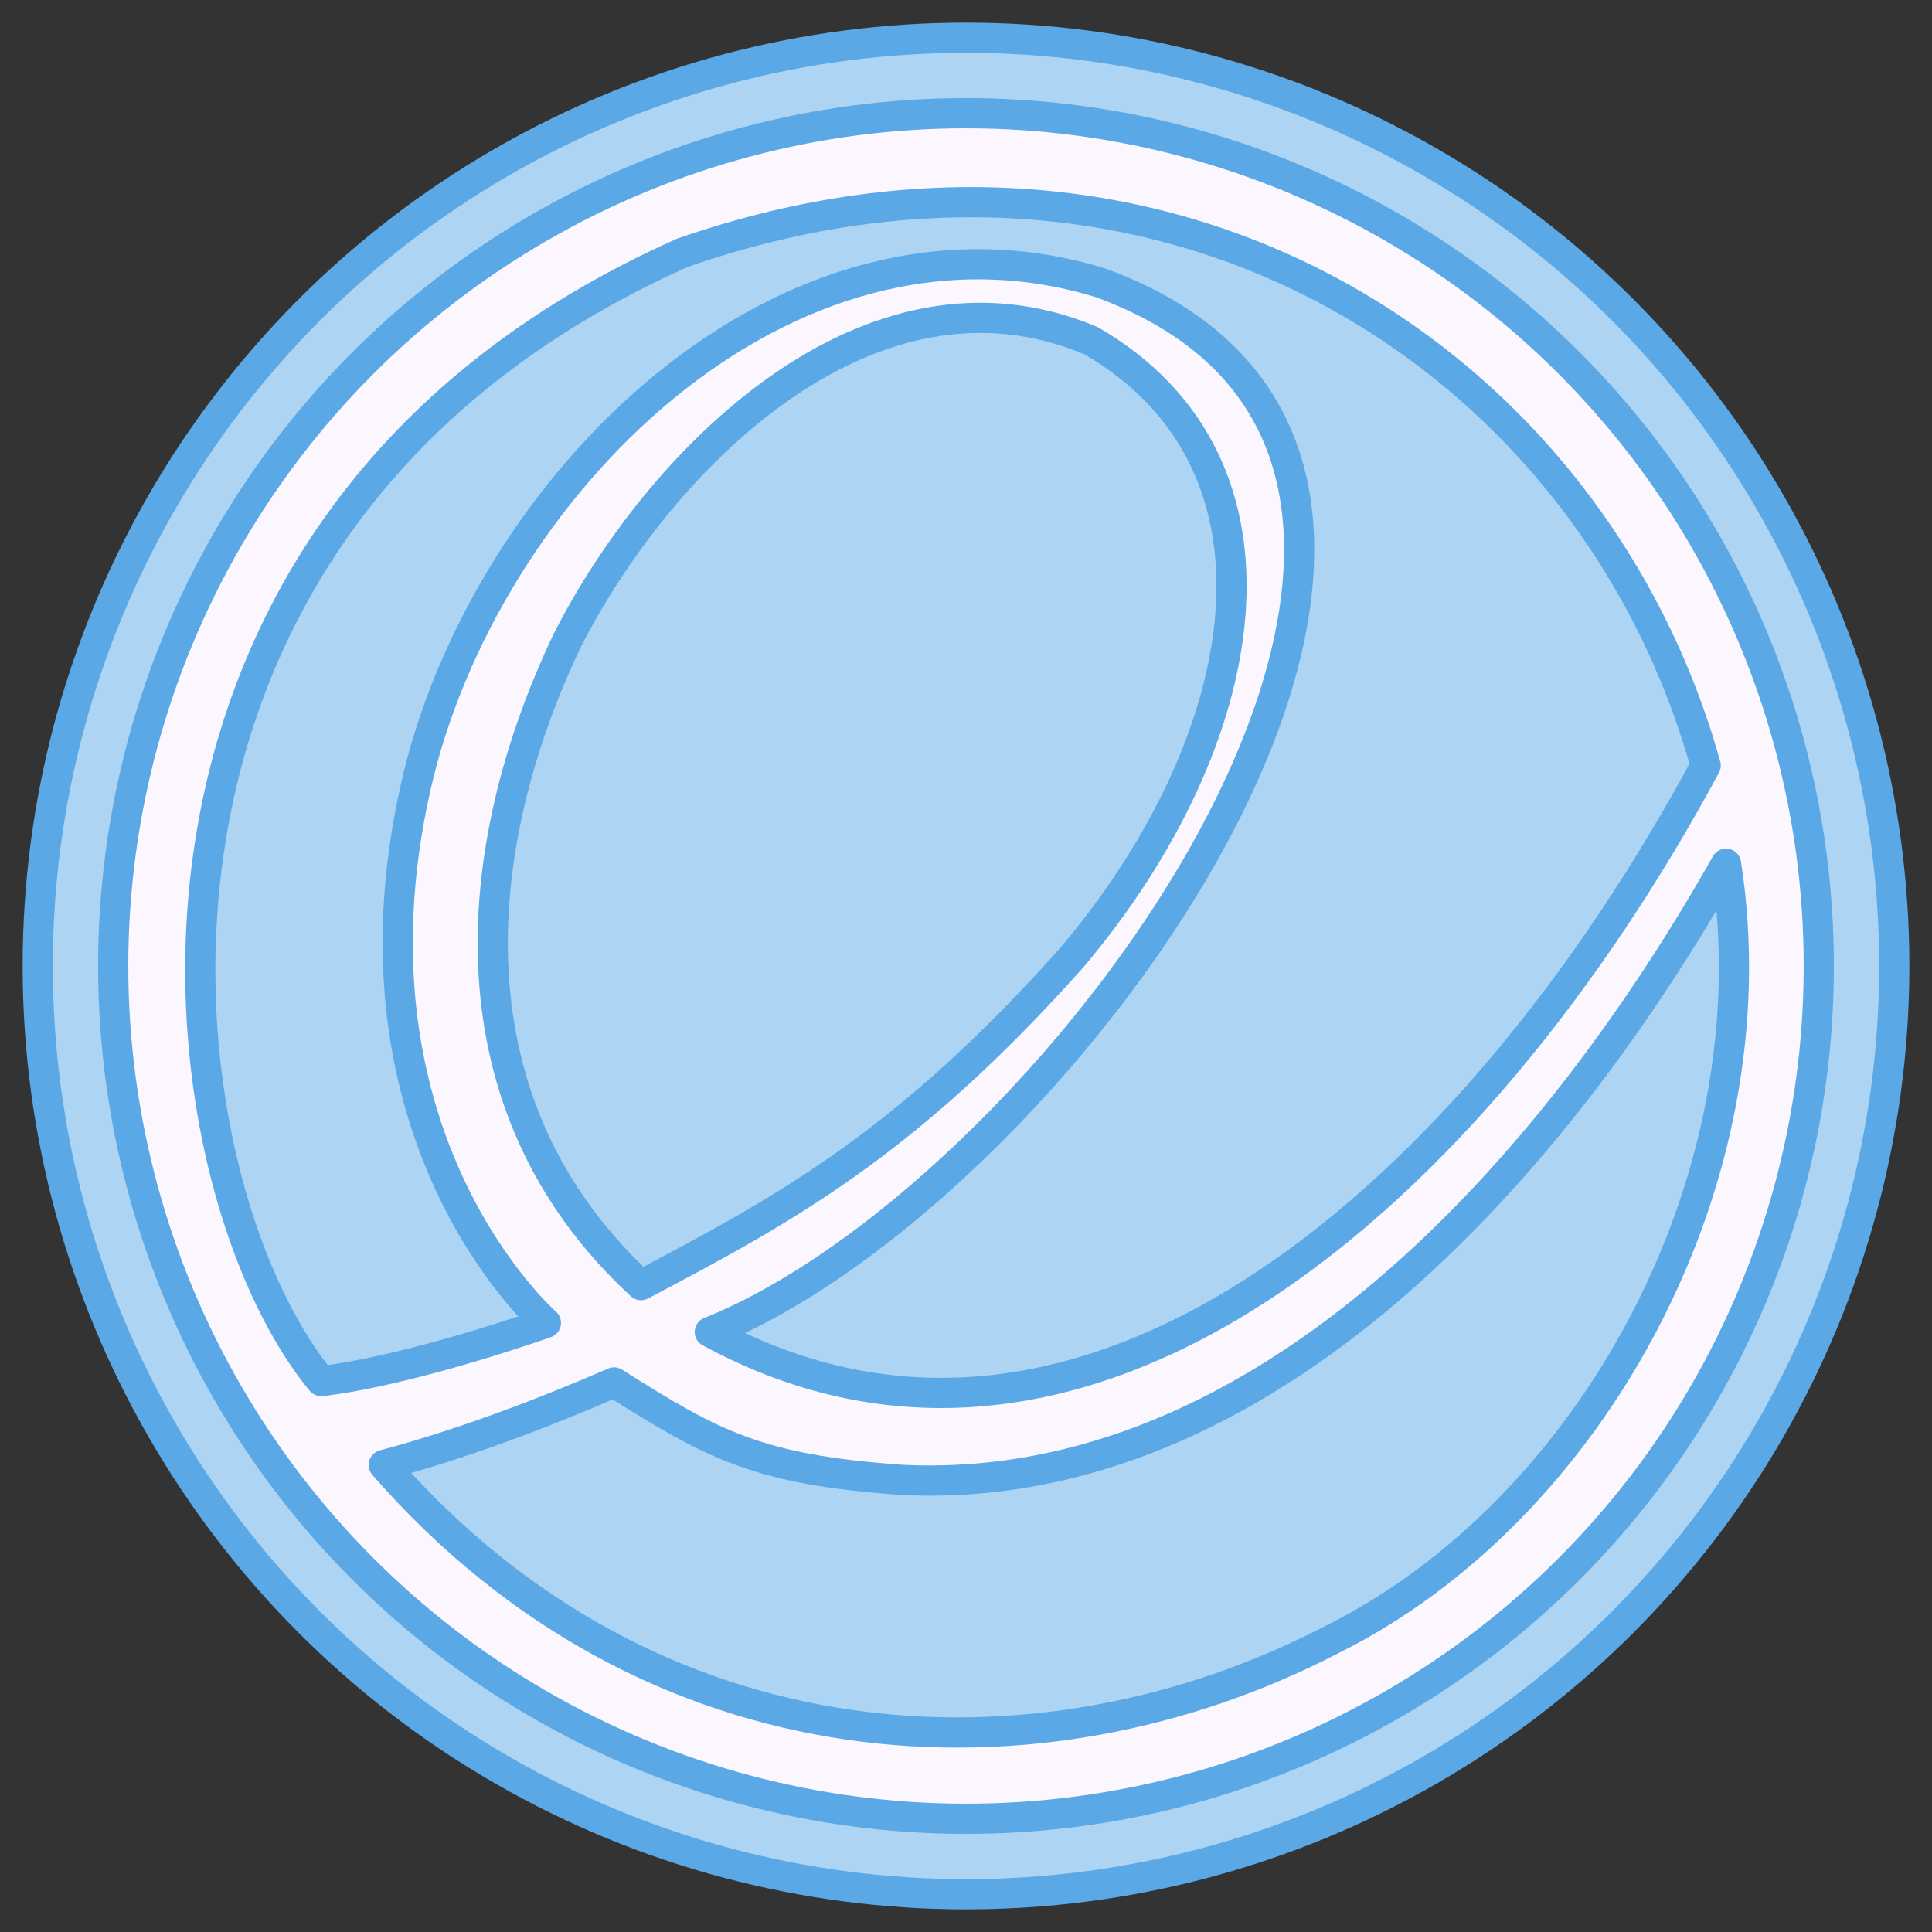 <?xml version="1.0" encoding="UTF-8" standalone="no"?>
<!-- Created with Inkscape (http://www.inkscape.org/) -->

<svg
   width="512"
   height="512"
   viewBox="0 0 135.467 135.467"
   version="1.1"
   id="svg5"
   xml:space="preserve"
   inkscape:version="1.2.2 (b0a8486541, 2022-12-01)"
   sodipodi:docname="os_elementary.svg"
   inkscape:export-filename="../../icons/256-96/os_arch.png"
   inkscape:export-xdpi="48"
   inkscape:export-ydpi="48"
   xmlns:inkscape="http://www.inkscape.org/namespaces/inkscape"
   xmlns:sodipodi="http://sodipodi.sourceforge.net/DTD/sodipodi-0.dtd"
   xmlns="http://www.w3.org/2000/svg"
   xmlns:svg="http://www.w3.org/2000/svg"><rect x="0" y="0" width="135.467" height="135.467" fill="#333333" stroke="none"/><sodipodi:namedview
     id="namedview7"
     pagecolor="#ffffff"
     bordercolor="#000000"
     borderopacity="0.25"
     inkscape:showpageshadow="2"
     inkscape:pageopacity="0.0"
     inkscape:pagecheckerboard="0"
     inkscape:deskcolor="#d1d1d1"
     inkscape:document-units="px"
     showgrid="false"
     showguides="true"
     inkscape:lockguides="false"
     inkscape:zoom="0.9050967"
     inkscape:cx="163.51844"
     inkscape:cy="278.42329"
     inkscape:window-width="1920"
     inkscape:window-height="1007"
     inkscape:window-x="1920"
     inkscape:window-y="0"
     inkscape:window-maximized="1"
     inkscape:current-layer="svg5"><sodipodi:guide
       position="2.646,135.467"
       orientation="-1,0"
       id="guide20217"
       inkscape:locked="false"
       inkscape:label=""
       inkscape:color="rgb(0,134,229)" /><sodipodi:guide
       position="132.821,135.467"
       orientation="-1,0"
       id="guide20221"
       inkscape:locked="false"
       inkscape:label=""
       inkscape:color="rgb(0,134,229)" /><sodipodi:guide
       position="0,132.821"
       orientation="0,1"
       id="guide20225"
       inkscape:locked="false"
       inkscape:label=""
       inkscape:color="rgb(0,134,229)" /><sodipodi:guide
       position="0,2.646"
       orientation="0,1"
       id="guide20227"
       inkscape:locked="false"
       inkscape:label=""
       inkscape:color="rgb(0,134,229)" /></sodipodi:namedview><defs
     id="defs2"><linearGradient
       id="linearGradient30939"
       inkscape:swatch="solid"><stop
         style="stop-color:#8cd2f2;stop-opacity:1;"
         offset="0"
         id="stop30937" /></linearGradient><linearGradient
       id="g1"
       gradientUnits="userSpaceOnUse"
       x1="64"
       y1="18"
       x2="64"
       y2="110"><stop
         offset="0"
         style="stop-color:#00B9F2"
         id="stop11-7" /><stop
         offset="0.921"
         style="stop-color:#1a59a6;stop-opacity:1"
         id="stop13-1" /></linearGradient><filter
       style="color-interpolation-filters:sRGB;"
       inkscape:label="Drop Shadow"
       id="filter4227"><feFlood
         flood-opacity="0.251"
         flood-color="rgb(0,0,0)"
         result="flood"
         id="feFlood4229" /><feComposite
         in="flood"
         in2="SourceGraphic"
         operator="in"
         result="composite1"
         id="feComposite4231" /><feGaussianBlur
         in="composite1"
         stdDeviation="2"
         result="blur"
         id="feGaussianBlur4233" /><feOffset
         dx="1"
         dy="2"
         result="offset"
         id="feOffset4235" /><feComposite
         in="SourceGraphic"
         in2="offset"
         operator="over"
         result="composite2"
         id="feComposite4237" /></filter><filter
       style="color-interpolation-filters:sRGB;"
       inkscape:label="Drop Shadow"
       id="filter4239"><feFlood
         flood-opacity="0.251"
         flood-color="rgb(0,0,0)"
         result="flood"
         id="feFlood4241" /><feComposite
         in="flood"
         in2="SourceGraphic"
         operator="in"
         result="composite1"
         id="feComposite4243" /><feGaussianBlur
         in="composite1"
         stdDeviation="2"
         result="blur"
         id="feGaussianBlur4245" /><feOffset
         dx="1"
         dy="2"
         result="offset"
         id="feOffset4247" /><feComposite
         in="SourceGraphic"
         in2="offset"
         operator="over"
         result="composite2"
         id="feComposite4249" /></filter></defs><circle
     style="display:inline;opacity:1;fill:#add4f3;fill-opacity:1;fill-rule:evenodd;stroke:#5aa9e6;stroke-width:2.117;stroke-linecap:round;stroke-linejoin:round;stroke-opacity:1"
     id="path988"
     cx="67.733"
     cy="67.733"
     r="65.088"
     inkscape:label="main_circle" /><circle
     style="display:inline;opacity:1;fill:#fcf7ff;fill-opacity:1;fill-rule:evenodd;stroke:#5aa9e6;stroke-width:2.117;stroke-linecap:round;stroke-linejoin:round;stroke-opacity:1"
     id="circle10268"
     cx="67.733"
     cy="67.733"
     r="59.796"
     inkscape:label="inner_circle" /><path
     style="opacity:1;fill:#add4f3;fill-opacity:1;fill-rule:evenodd;stroke:#5aa9e6;stroke-width:2.117;stroke-linecap:round;stroke-linejoin:round;stroke-opacity:1"
     d="m 26.907,102.72 c 5.48,-1.461 11.144,-3.614 16.149,-5.785 6.997,4.431 10.145,6.122 20.196,6.831 25.579,1.225 45.917,-22.2 57.774,-43.201 3.441,22.123 -9.494,45.457 -27.774,54.466 -20.434,10.563 -47.514,9.269 -66.345,-12.31 z"
     id="path8082"
     sodipodi:nodetypes="cccccc"
     inkscape:label="under_e" /><path
     style="opacity:1;fill:#add4f3;fill-opacity:1;fill-rule:evenodd;stroke:#5aa9e6;stroke-width:2.117;stroke-linecap:round;stroke-linejoin:round;stroke-opacity:1"
     d="M 44.945,90.109 C 31.298,77.516 32.771,59.637 39.756,44.945 46.128,32.345 60.902,17.288 76.516,23.898 91.424,32.553 88.079,51.798 75.201,67.089 63.481,80.256 54.922,84.848 44.945,90.109 Z"
     id="path3626"
     sodipodi:nodetypes="ccccc"
     inkscape:label="inside_e" /><path
     style="display:inline;opacity:1;fill:#add4f3;fill-opacity:1;fill-rule:evenodd;stroke:#5aa9e6;stroke-width:2.117;stroke-linecap:round;stroke-linejoin:round;stroke-opacity:1"
     d="M 22.527,96.842 C 10.906,82.738 4.881,36.896 47.852,17.725 81.855,5.876 111.659,25.184 119.598,53.678 103.567,83.444 76.297,107.835 49.769,93.398 c 24.655,-9.875 61.765,-60.926 27.436,-73.554 -22.284,-6.881 -43.36,14.484 -48.059,35.347 -5.571,24.731 9.131,37.568 9.131,37.568 0,0 -9.233,3.296 -15.749,4.083 z"
     id="path1259"
     sodipodi:nodetypes="cccccscc"
     inkscape:label="over_e" /></svg>
